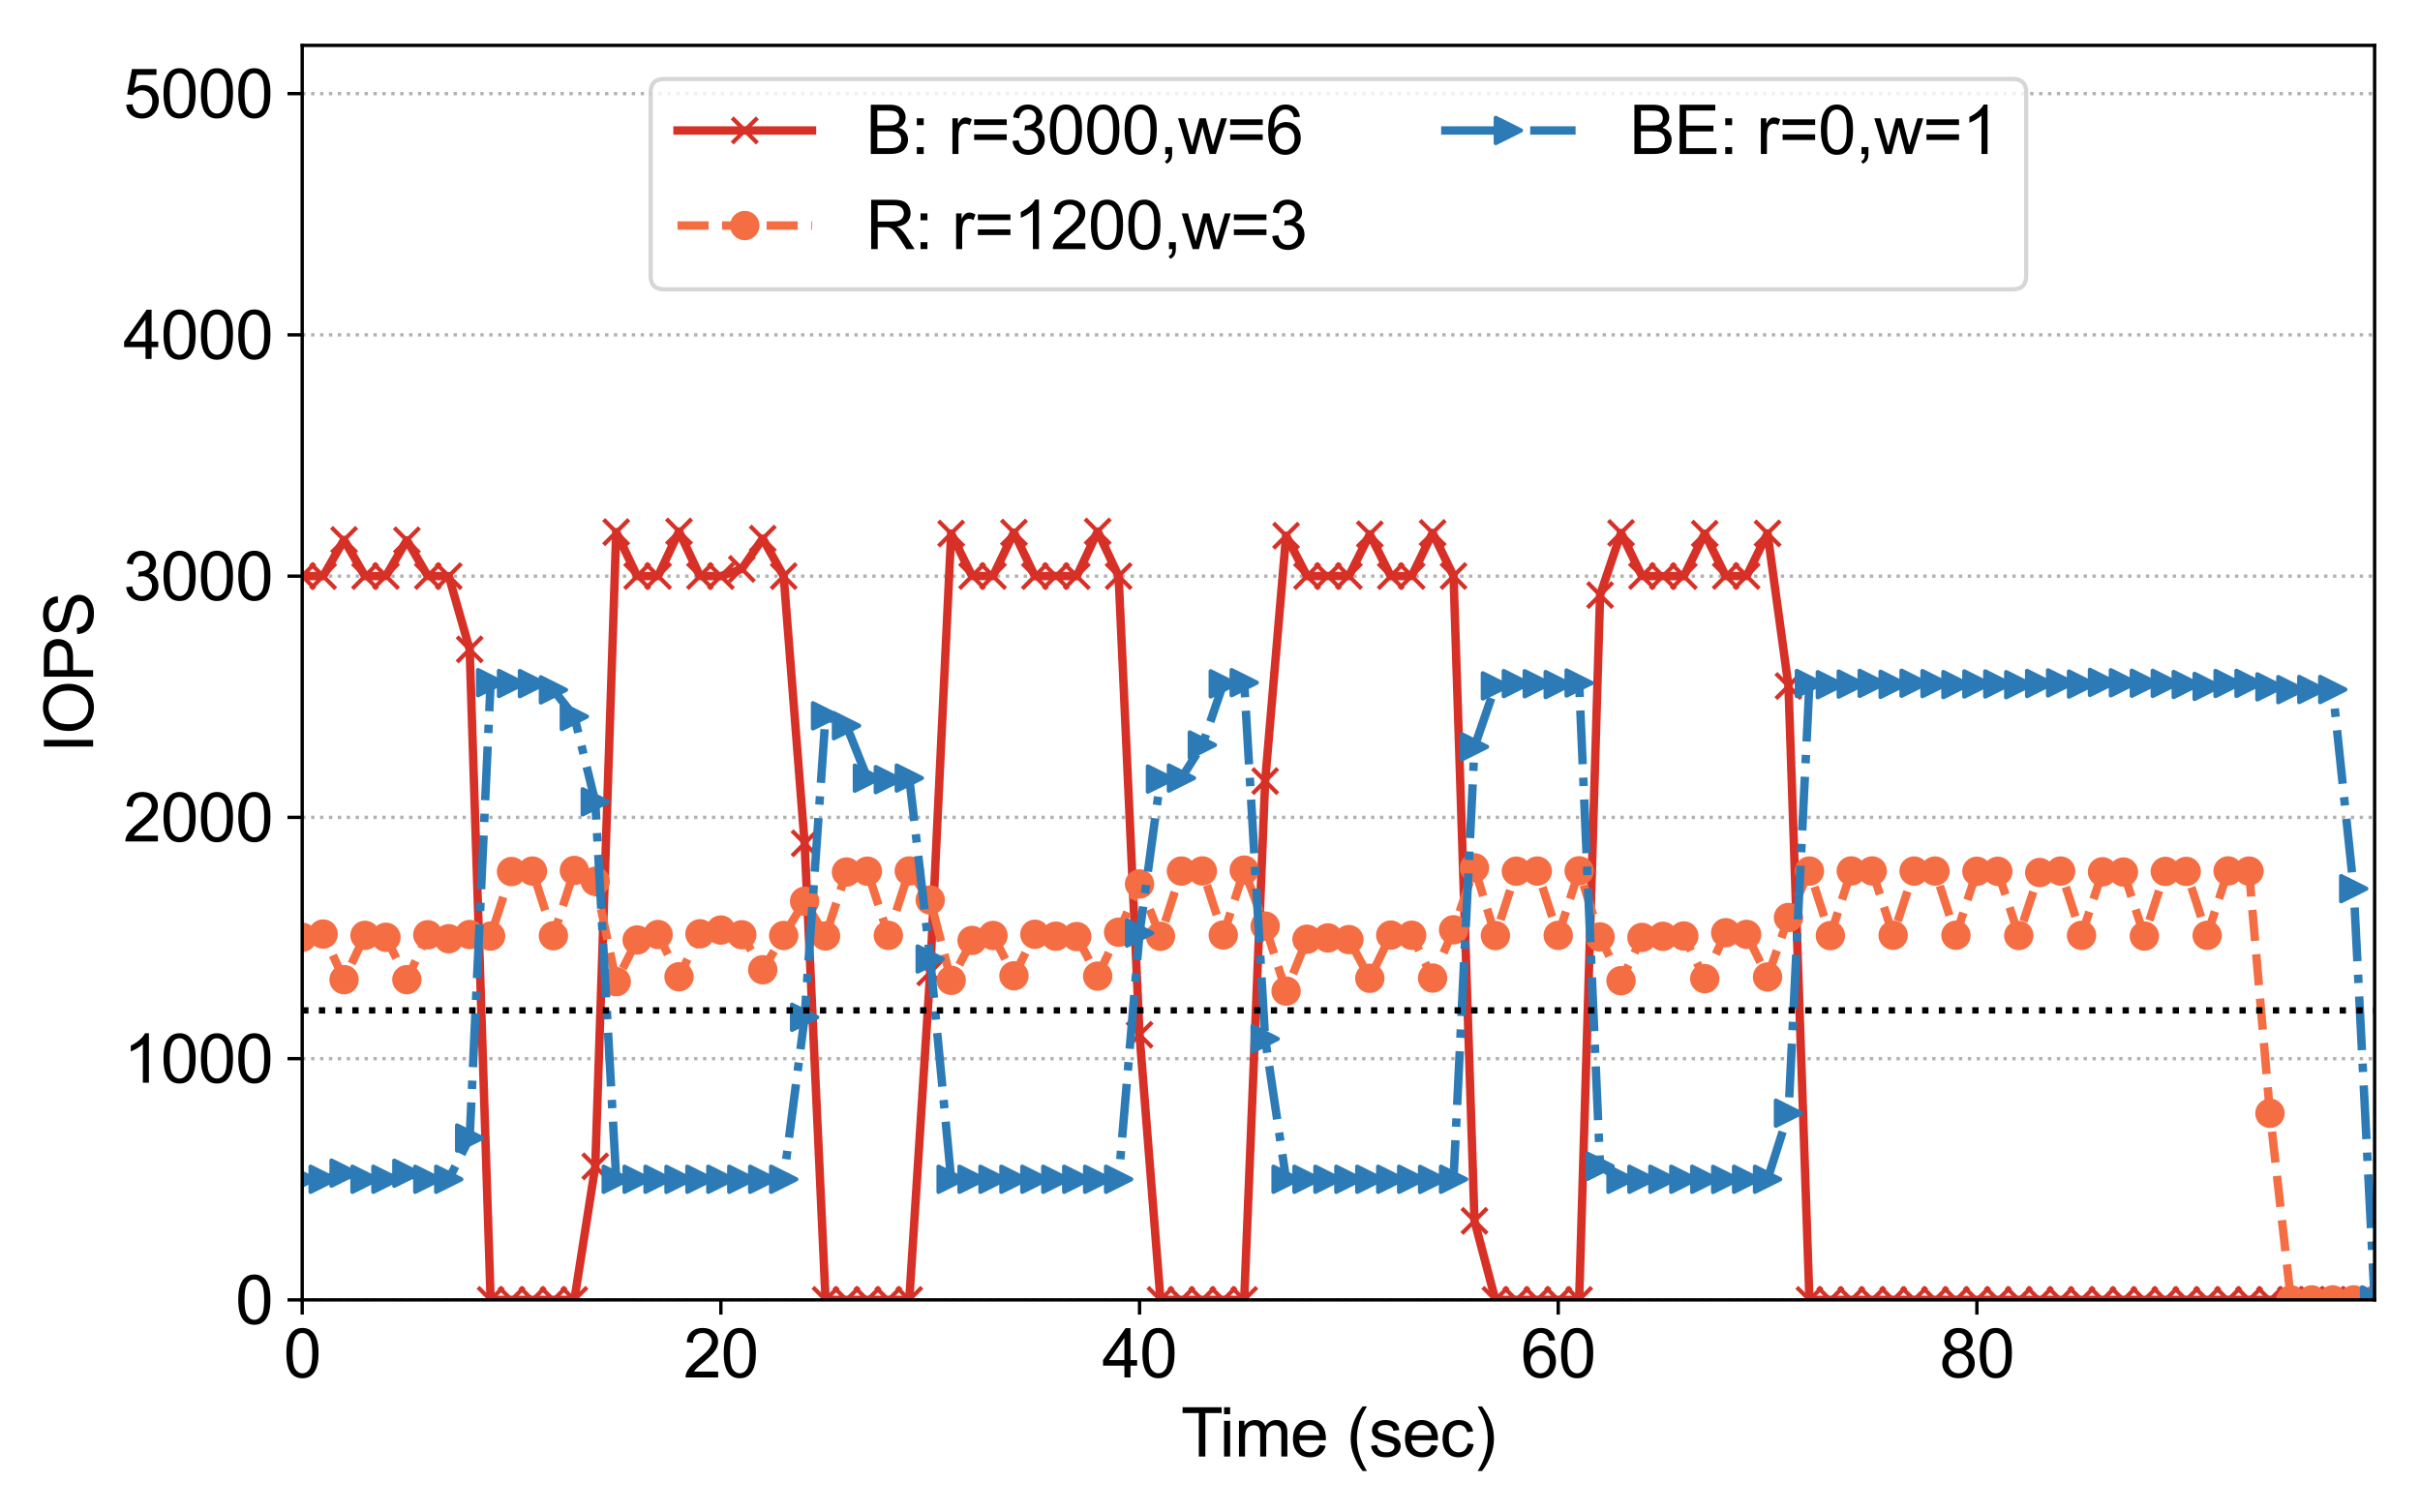 <?xml version="1.0" encoding="utf-8" standalone="no"?>
<!DOCTYPE svg PUBLIC "-//W3C//DTD SVG 1.1//EN"
  "http://www.w3.org/Graphics/SVG/1.1/DTD/svg11.dtd">
<svg height="360pt" version="1.1" viewBox="0 0 576 360" width="576pt" xmlns="http://www.w3.org/2000/svg" xmlns:xlink="http://www.w3.org/1999/xlink">
 <defs>
  <style type="text/css">*{stroke-linecap:butt;stroke-linejoin:round;}</style>
 </defs>
 <g id="figure_1">
  <g id="patch_1">
   <path d="M 0 360 
L 576 360 
L 576 0 
L 0 0 
z
" style="fill:#ffffff;"/>
  </g>
  <g id="axes_1">
   <g id="patch_2">
    <path d="M 71.93 309.4 
L 565.2 309.4 
L 565.2 10.8 
L 71.93 10.8 
z
" style="fill:#ffffff;"/>
   </g>
   <g id="matplotlib.axis_1">
    <g id="xtick_1">
     <g id="line2d_1">
      <defs>
       <path d="M 0 0 
L 0 3.5 
" id="mdf0d073923" style="stroke:#000000;stroke-width:0.8;"/>
      </defs>
      <g>
       <use style="stroke:#000000;stroke-width:0.8;" x="71.93" xlink:href="#mdf0d073923" y="309.4"/>
      </g>
     </g>
     <g id="text_1">
      <!-- 0 -->
      <g transform="translate(67.481 327.853)scale(0.16 -0.16)">
       <defs>
        <path d="M 266 2259 
Q 266 3072 433 3567 
Q 600 4063 929 4331 
Q 1259 4600 1759 4600 
Q 2128 4600 2406 4451 
Q 2684 4303 2865 4023 
Q 3047 3744 3150 3342 
Q 3253 2941 3253 2259 
Q 3253 1453 3087 958 
Q 2922 463 2592 192 
Q 2263 -78 1759 -78 
Q 1097 -78 719 397 
Q 266 969 266 2259 
z
M 844 2259 
Q 844 1131 1108 757 
Q 1372 384 1759 384 
Q 2147 384 2411 759 
Q 2675 1134 2675 2259 
Q 2675 3391 2411 3762 
Q 2147 4134 1753 4134 
Q 1366 4134 1134 3806 
Q 844 3388 844 2259 
z
" id="ArialMT-30" transform="scale(0.016)"/>
       </defs>
       <use xlink:href="#ArialMT-30"/>
      </g>
     </g>
    </g>
    <g id="xtick_2">
     <g id="line2d_2">
      <g>
       <use style="stroke:#000000;stroke-width:0.8;" x="171.581" xlink:href="#mdf0d073923" y="309.4"/>
      </g>
     </g>
     <g id="text_2">
      <!-- 20 -->
      <g transform="translate(162.683 327.853)scale(0.16 -0.16)">
       <defs>
        <path d="M 3222 541 
L 3222 0 
L 194 0 
Q 188 203 259 391 
Q 375 700 629 1000 
Q 884 1300 1366 1694 
Q 2113 2306 2375 2664 
Q 2638 3022 2638 3341 
Q 2638 3675 2398 3904 
Q 2159 4134 1775 4134 
Q 1369 4134 1125 3890 
Q 881 3647 878 3216 
L 300 3275 
Q 359 3922 746 4261 
Q 1134 4600 1788 4600 
Q 2447 4600 2831 4234 
Q 3216 3869 3216 3328 
Q 3216 3053 3103 2787 
Q 2991 2522 2730 2228 
Q 2469 1934 1863 1422 
Q 1356 997 1212 845 
Q 1069 694 975 541 
L 3222 541 
z
" id="ArialMT-32" transform="scale(0.016)"/>
       </defs>
       <use xlink:href="#ArialMT-32"/>
       <use x="55.615" xlink:href="#ArialMT-30"/>
      </g>
     </g>
    </g>
    <g id="xtick_3">
     <g id="line2d_3">
      <g>
       <use style="stroke:#000000;stroke-width:0.8;" x="271.231" xlink:href="#mdf0d073923" y="309.4"/>
      </g>
     </g>
     <g id="text_3">
      <!-- 40 -->
      <g transform="translate(262.334 327.853)scale(0.16 -0.16)">
       <defs>
        <path d="M 2069 0 
L 2069 1097 
L 81 1097 
L 81 1613 
L 2172 4581 
L 2631 4581 
L 2631 1613 
L 3250 1613 
L 3250 1097 
L 2631 1097 
L 2631 0 
L 2069 0 
z
M 2069 1613 
L 2069 3678 
L 634 1613 
L 2069 1613 
z
" id="ArialMT-34" transform="scale(0.016)"/>
       </defs>
       <use xlink:href="#ArialMT-34"/>
       <use x="55.615" xlink:href="#ArialMT-30"/>
      </g>
     </g>
    </g>
    <g id="xtick_4">
     <g id="line2d_4">
      <g>
       <use style="stroke:#000000;stroke-width:0.8;" x="370.882" xlink:href="#mdf0d073923" y="309.4"/>
      </g>
     </g>
     <g id="text_4">
      <!-- 60 -->
      <g transform="translate(361.984 327.853)scale(0.16 -0.16)">
       <defs>
        <path d="M 3184 3459 
L 2625 3416 
Q 2550 3747 2413 3897 
Q 2184 4138 1850 4138 
Q 1581 4138 1378 3988 
Q 1113 3794 959 3422 
Q 806 3050 800 2363 
Q 1003 2672 1297 2822 
Q 1591 2972 1913 2972 
Q 2475 2972 2870 2558 
Q 3266 2144 3266 1488 
Q 3266 1056 3080 686 
Q 2894 316 2569 119 
Q 2244 -78 1831 -78 
Q 1128 -78 684 439 
Q 241 956 241 2144 
Q 241 3472 731 4075 
Q 1159 4600 1884 4600 
Q 2425 4600 2770 4297 
Q 3116 3994 3184 3459 
z
M 888 1484 
Q 888 1194 1011 928 
Q 1134 663 1356 523 
Q 1578 384 1822 384 
Q 2178 384 2434 671 
Q 2691 959 2691 1453 
Q 2691 1928 2437 2201 
Q 2184 2475 1800 2475 
Q 1419 2475 1153 2201 
Q 888 1928 888 1484 
z
" id="ArialMT-36" transform="scale(0.016)"/>
       </defs>
       <use xlink:href="#ArialMT-36"/>
       <use x="55.615" xlink:href="#ArialMT-30"/>
      </g>
     </g>
    </g>
    <g id="xtick_5">
     <g id="line2d_5">
      <g>
       <use style="stroke:#000000;stroke-width:0.8;" x="470.532" xlink:href="#mdf0d073923" y="309.4"/>
      </g>
     </g>
     <g id="text_5">
      <!-- 80 -->
      <g transform="translate(461.635 327.853)scale(0.16 -0.16)">
       <defs>
        <path d="M 1131 2484 
Q 781 2613 612 2850 
Q 444 3088 444 3419 
Q 444 3919 803 4259 
Q 1163 4600 1759 4600 
Q 2359 4600 2725 4251 
Q 3091 3903 3091 3403 
Q 3091 3084 2923 2848 
Q 2756 2613 2416 2484 
Q 2838 2347 3058 2040 
Q 3278 1734 3278 1309 
Q 3278 722 2862 322 
Q 2447 -78 1769 -78 
Q 1091 -78 675 323 
Q 259 725 259 1325 
Q 259 1772 486 2073 
Q 713 2375 1131 2484 
z
M 1019 3438 
Q 1019 3113 1228 2906 
Q 1438 2700 1772 2700 
Q 2097 2700 2305 2904 
Q 2513 3109 2513 3406 
Q 2513 3716 2298 3927 
Q 2084 4138 1766 4138 
Q 1444 4138 1231 3931 
Q 1019 3725 1019 3438 
z
M 838 1322 
Q 838 1081 952 856 
Q 1066 631 1291 507 
Q 1516 384 1775 384 
Q 2178 384 2440 643 
Q 2703 903 2703 1303 
Q 2703 1709 2433 1975 
Q 2163 2241 1756 2241 
Q 1359 2241 1098 1978 
Q 838 1716 838 1322 
z
" id="ArialMT-38" transform="scale(0.016)"/>
       </defs>
       <use xlink:href="#ArialMT-38"/>
       <use x="55.615" xlink:href="#ArialMT-30"/>
      </g>
     </g>
    </g>
    <g id="text_6">
     <!-- Time (sec) -->
     <g transform="translate(281.09 346.68)scale(0.16 -0.16)">
      <defs>
       <path d="M 1659 0 
L 1659 4041 
L 150 4041 
L 150 4581 
L 3781 4581 
L 3781 4041 
L 2266 4041 
L 2266 0 
L 1659 0 
z
" id="ArialMT-54" transform="scale(0.016)"/>
       <path d="M 425 3934 
L 425 4581 
L 988 4581 
L 988 3934 
L 425 3934 
z
M 425 0 
L 425 3319 
L 988 3319 
L 988 0 
L 425 0 
z
" id="ArialMT-69" transform="scale(0.016)"/>
       <path d="M 422 0 
L 422 3319 
L 925 3319 
L 925 2853 
Q 1081 3097 1340 3245 
Q 1600 3394 1931 3394 
Q 2300 3394 2536 3241 
Q 2772 3088 2869 2813 
Q 3263 3394 3894 3394 
Q 4388 3394 4653 3120 
Q 4919 2847 4919 2278 
L 4919 0 
L 4359 0 
L 4359 2091 
Q 4359 2428 4304 2576 
Q 4250 2725 4106 2815 
Q 3963 2906 3769 2906 
Q 3419 2906 3187 2673 
Q 2956 2441 2956 1928 
L 2956 0 
L 2394 0 
L 2394 2156 
Q 2394 2531 2256 2718 
Q 2119 2906 1806 2906 
Q 1569 2906 1367 2781 
Q 1166 2656 1075 2415 
Q 984 2175 984 1722 
L 984 0 
L 422 0 
z
" id="ArialMT-6d" transform="scale(0.016)"/>
       <path d="M 2694 1069 
L 3275 997 
Q 3138 488 2766 206 
Q 2394 -75 1816 -75 
Q 1088 -75 661 373 
Q 234 822 234 1631 
Q 234 2469 665 2931 
Q 1097 3394 1784 3394 
Q 2450 3394 2872 2941 
Q 3294 2488 3294 1666 
Q 3294 1616 3291 1516 
L 816 1516 
Q 847 969 1125 678 
Q 1403 388 1819 388 
Q 2128 388 2347 550 
Q 2566 713 2694 1069 
z
M 847 1978 
L 2700 1978 
Q 2663 2397 2488 2606 
Q 2219 2931 1791 2931 
Q 1403 2931 1139 2672 
Q 875 2413 847 1978 
z
" id="ArialMT-65" transform="scale(0.016)"/>
       <path id="ArialMT-20" transform="scale(0.016)"/>
       <path d="M 1497 -1347 
Q 1031 -759 709 28 
Q 388 816 388 1659 
Q 388 2403 628 3084 
Q 909 3875 1497 4659 
L 1900 4659 
Q 1522 4009 1400 3731 
Q 1209 3300 1100 2831 
Q 966 2247 966 1656 
Q 966 153 1900 -1347 
L 1497 -1347 
z
" id="ArialMT-28" transform="scale(0.016)"/>
       <path d="M 197 991 
L 753 1078 
Q 800 744 1014 566 
Q 1228 388 1613 388 
Q 2000 388 2187 545 
Q 2375 703 2375 916 
Q 2375 1106 2209 1216 
Q 2094 1291 1634 1406 
Q 1016 1563 777 1677 
Q 538 1791 414 1992 
Q 291 2194 291 2438 
Q 291 2659 392 2848 
Q 494 3038 669 3163 
Q 800 3259 1026 3326 
Q 1253 3394 1513 3394 
Q 1903 3394 2198 3281 
Q 2494 3169 2634 2976 
Q 2775 2784 2828 2463 
L 2278 2388 
Q 2241 2644 2061 2787 
Q 1881 2931 1553 2931 
Q 1166 2931 1000 2803 
Q 834 2675 834 2503 
Q 834 2394 903 2306 
Q 972 2216 1119 2156 
Q 1203 2125 1616 2013 
Q 2213 1853 2448 1751 
Q 2684 1650 2818 1456 
Q 2953 1263 2953 975 
Q 2953 694 2789 445 
Q 2625 197 2315 61 
Q 2006 -75 1616 -75 
Q 969 -75 630 194 
Q 291 463 197 991 
z
" id="ArialMT-73" transform="scale(0.016)"/>
       <path d="M 2588 1216 
L 3141 1144 
Q 3050 572 2676 248 
Q 2303 -75 1759 -75 
Q 1078 -75 664 370 
Q 250 816 250 1647 
Q 250 2184 428 2587 
Q 606 2991 970 3192 
Q 1334 3394 1763 3394 
Q 2303 3394 2647 3120 
Q 2991 2847 3088 2344 
L 2541 2259 
Q 2463 2594 2264 2762 
Q 2066 2931 1784 2931 
Q 1359 2931 1093 2626 
Q 828 2322 828 1663 
Q 828 994 1084 691 
Q 1341 388 1753 388 
Q 2084 388 2306 591 
Q 2528 794 2588 1216 
z
" id="ArialMT-63" transform="scale(0.016)"/>
       <path d="M 791 -1347 
L 388 -1347 
Q 1322 153 1322 1656 
Q 1322 2244 1188 2822 
Q 1081 3291 891 3722 
Q 769 4003 388 4659 
L 791 4659 
Q 1378 3875 1659 3084 
Q 1900 2403 1900 1659 
Q 1900 816 1576 28 
Q 1253 -759 791 -1347 
z
" id="ArialMT-29" transform="scale(0.016)"/>
      </defs>
      <use xlink:href="#ArialMT-54"/>
      <use x="57.334" xlink:href="#ArialMT-69"/>
      <use x="79.551" xlink:href="#ArialMT-6d"/>
      <use x="162.852" xlink:href="#ArialMT-65"/>
      <use x="218.467" xlink:href="#ArialMT-20"/>
      <use x="246.25" xlink:href="#ArialMT-28"/>
      <use x="279.551" xlink:href="#ArialMT-73"/>
      <use x="329.551" xlink:href="#ArialMT-65"/>
      <use x="385.166" xlink:href="#ArialMT-63"/>
      <use x="435.166" xlink:href="#ArialMT-29"/>
     </g>
    </g>
   </g>
   <g id="matplotlib.axis_2">
    <g id="ytick_1">
     <g id="line2d_6">
      <path clip-path="url(#pfbad9c5083)" d="M 71.93 309.4 
L 565.2 309.4 
" style="fill:none;stroke:#b2b2b2;stroke-dasharray:0.8,1.32;stroke-dashoffset:0;stroke-width:0.8;"/>
     </g>
     <g id="line2d_7">
      <defs>
       <path d="M 0 0 
L -3.5 0 
" id="mb43b40ede2" style="stroke:#000000;stroke-width:0.8;"/>
      </defs>
      <g>
       <use style="stroke:#000000;stroke-width:0.8;" x="71.93" xlink:href="#mb43b40ede2" y="309.4"/>
      </g>
     </g>
     <g id="text_7">
      <!-- 0 -->
      <g transform="translate(56.032 315.126)scale(0.16 -0.16)">
       <use xlink:href="#ArialMT-30"/>
      </g>
     </g>
    </g>
    <g id="ytick_2">
     <g id="line2d_8">
      <path clip-path="url(#pfbad9c5083)" d="M 71.93 251.977 
L 565.2 251.977 
" style="fill:none;stroke:#b2b2b2;stroke-dasharray:0.8,1.32;stroke-dashoffset:0;stroke-width:0.8;"/>
     </g>
     <g id="line2d_9">
      <g>
       <use style="stroke:#000000;stroke-width:0.8;" x="71.93" xlink:href="#mb43b40ede2" y="251.977"/>
      </g>
     </g>
     <g id="text_8">
      <!-- 1000 -->
      <g transform="translate(29.34 257.703)scale(0.16 -0.16)">
       <defs>
        <path d="M 2384 0 
L 1822 0 
L 1822 3584 
Q 1619 3391 1289 3197 
Q 959 3003 697 2906 
L 697 3450 
Q 1169 3672 1522 3987 
Q 1875 4303 2022 4600 
L 2384 4600 
L 2384 0 
z
" id="ArialMT-31" transform="scale(0.016)"/>
       </defs>
       <use xlink:href="#ArialMT-31"/>
       <use x="55.615" xlink:href="#ArialMT-30"/>
       <use x="111.23" xlink:href="#ArialMT-30"/>
       <use x="166.846" xlink:href="#ArialMT-30"/>
      </g>
     </g>
    </g>
    <g id="ytick_3">
     <g id="line2d_10">
      <path clip-path="url(#pfbad9c5083)" d="M 71.93 194.554 
L 565.2 194.554 
" style="fill:none;stroke:#b2b2b2;stroke-dasharray:0.8,1.32;stroke-dashoffset:0;stroke-width:0.8;"/>
     </g>
     <g id="line2d_11">
      <g>
       <use style="stroke:#000000;stroke-width:0.8;" x="71.93" xlink:href="#mb43b40ede2" y="194.554"/>
      </g>
     </g>
     <g id="text_9">
      <!-- 2000 -->
      <g transform="translate(29.34 200.28)scale(0.16 -0.16)">
       <use xlink:href="#ArialMT-32"/>
       <use x="55.615" xlink:href="#ArialMT-30"/>
       <use x="111.23" xlink:href="#ArialMT-30"/>
       <use x="166.846" xlink:href="#ArialMT-30"/>
      </g>
     </g>
    </g>
    <g id="ytick_4">
     <g id="line2d_12">
      <path clip-path="url(#pfbad9c5083)" d="M 71.93 137.131 
L 565.2 137.131 
" style="fill:none;stroke:#b2b2b2;stroke-dasharray:0.8,1.32;stroke-dashoffset:0;stroke-width:0.8;"/>
     </g>
     <g id="line2d_13">
      <g>
       <use style="stroke:#000000;stroke-width:0.8;" x="71.93" xlink:href="#mb43b40ede2" y="137.131"/>
      </g>
     </g>
     <g id="text_10">
      <!-- 3000 -->
      <g transform="translate(29.34 142.857)scale(0.16 -0.16)">
       <defs>
        <path d="M 269 1209 
L 831 1284 
Q 928 806 1161 595 
Q 1394 384 1728 384 
Q 2125 384 2398 659 
Q 2672 934 2672 1341 
Q 2672 1728 2419 1979 
Q 2166 2231 1775 2231 
Q 1616 2231 1378 2169 
L 1441 2663 
Q 1497 2656 1531 2656 
Q 1891 2656 2178 2843 
Q 2466 3031 2466 3422 
Q 2466 3731 2256 3934 
Q 2047 4138 1716 4138 
Q 1388 4138 1169 3931 
Q 950 3725 888 3313 
L 325 3413 
Q 428 3978 793 4289 
Q 1159 4600 1703 4600 
Q 2078 4600 2393 4439 
Q 2709 4278 2876 4000 
Q 3044 3722 3044 3409 
Q 3044 3113 2884 2869 
Q 2725 2625 2413 2481 
Q 2819 2388 3044 2092 
Q 3269 1797 3269 1353 
Q 3269 753 2831 336 
Q 2394 -81 1725 -81 
Q 1122 -81 723 278 
Q 325 638 269 1209 
z
" id="ArialMT-33" transform="scale(0.016)"/>
       </defs>
       <use xlink:href="#ArialMT-33"/>
       <use x="55.615" xlink:href="#ArialMT-30"/>
       <use x="111.23" xlink:href="#ArialMT-30"/>
       <use x="166.846" xlink:href="#ArialMT-30"/>
      </g>
     </g>
    </g>
    <g id="ytick_5">
     <g id="line2d_14">
      <path clip-path="url(#pfbad9c5083)" d="M 71.93 79.708 
L 565.2 79.708 
" style="fill:none;stroke:#b2b2b2;stroke-dasharray:0.8,1.32;stroke-dashoffset:0;stroke-width:0.8;"/>
     </g>
     <g id="line2d_15">
      <g>
       <use style="stroke:#000000;stroke-width:0.8;" x="71.93" xlink:href="#mb43b40ede2" y="79.708"/>
      </g>
     </g>
     <g id="text_11">
      <!-- 4000 -->
      <g transform="translate(29.34 85.434)scale(0.16 -0.16)">
       <use xlink:href="#ArialMT-34"/>
       <use x="55.615" xlink:href="#ArialMT-30"/>
       <use x="111.23" xlink:href="#ArialMT-30"/>
       <use x="166.846" xlink:href="#ArialMT-30"/>
      </g>
     </g>
    </g>
    <g id="ytick_6">
     <g id="line2d_16">
      <path clip-path="url(#pfbad9c5083)" d="M 71.93 22.285 
L 565.2 22.285 
" style="fill:none;stroke:#b2b2b2;stroke-dasharray:0.8,1.32;stroke-dashoffset:0;stroke-width:0.8;"/>
     </g>
     <g id="line2d_17">
      <g>
       <use style="stroke:#000000;stroke-width:0.8;" x="71.93" xlink:href="#mb43b40ede2" y="22.285"/>
      </g>
     </g>
     <g id="text_12">
      <!-- 5000 -->
      <g transform="translate(29.34 28.011)scale(0.16 -0.16)">
       <defs>
        <path d="M 266 1200 
L 856 1250 
Q 922 819 1161 601 
Q 1400 384 1738 384 
Q 2144 384 2425 690 
Q 2706 997 2706 1503 
Q 2706 1984 2436 2262 
Q 2166 2541 1728 2541 
Q 1456 2541 1237 2417 
Q 1019 2294 894 2097 
L 366 2166 
L 809 4519 
L 3088 4519 
L 3088 3981 
L 1259 3981 
L 1013 2750 
Q 1425 3038 1878 3038 
Q 2478 3038 2890 2622 
Q 3303 2206 3303 1553 
Q 3303 931 2941 478 
Q 2500 -78 1738 -78 
Q 1113 -78 717 272 
Q 322 622 266 1200 
z
" id="ArialMT-35" transform="scale(0.016)"/>
       </defs>
       <use xlink:href="#ArialMT-35"/>
       <use x="55.615" xlink:href="#ArialMT-30"/>
       <use x="111.23" xlink:href="#ArialMT-30"/>
       <use x="166.846" xlink:href="#ArialMT-30"/>
      </g>
     </g>
    </g>
    <g id="text_13">
     <!-- IOPS -->
     <g transform="translate(22.16 179.218)rotate(-90)scale(0.16 -0.16)">
      <defs>
       <path d="M 597 0 
L 597 4581 
L 1203 4581 
L 1203 0 
L 597 0 
z
" id="ArialMT-49" transform="scale(0.016)"/>
       <path d="M 309 2231 
Q 309 3372 921 4017 
Q 1534 4663 2503 4663 
Q 3138 4663 3647 4359 
Q 4156 4056 4423 3514 
Q 4691 2972 4691 2284 
Q 4691 1588 4409 1038 
Q 4128 488 3612 205 
Q 3097 -78 2500 -78 
Q 1853 -78 1343 234 
Q 834 547 571 1087 
Q 309 1628 309 2231 
z
M 934 2222 
Q 934 1394 1379 917 
Q 1825 441 2497 441 
Q 3181 441 3623 922 
Q 4066 1403 4066 2288 
Q 4066 2847 3877 3264 
Q 3688 3681 3323 3911 
Q 2959 4141 2506 4141 
Q 1863 4141 1398 3698 
Q 934 3256 934 2222 
z
" id="ArialMT-4f" transform="scale(0.016)"/>
       <path d="M 494 0 
L 494 4581 
L 2222 4581 
Q 2678 4581 2919 4538 
Q 3256 4481 3484 4323 
Q 3713 4166 3852 3881 
Q 3991 3597 3991 3256 
Q 3991 2672 3619 2267 
Q 3247 1863 2275 1863 
L 1100 1863 
L 1100 0 
L 494 0 
z
M 1100 2403 
L 2284 2403 
Q 2872 2403 3119 2622 
Q 3366 2841 3366 3238 
Q 3366 3525 3220 3729 
Q 3075 3934 2838 4000 
Q 2684 4041 2272 4041 
L 1100 4041 
L 1100 2403 
z
" id="ArialMT-50" transform="scale(0.016)"/>
       <path d="M 288 1472 
L 859 1522 
Q 900 1178 1048 958 
Q 1197 738 1509 602 
Q 1822 466 2213 466 
Q 2559 466 2825 569 
Q 3091 672 3220 851 
Q 3350 1031 3350 1244 
Q 3350 1459 3225 1620 
Q 3100 1781 2813 1891 
Q 2628 1963 1997 2114 
Q 1366 2266 1113 2400 
Q 784 2572 623 2826 
Q 463 3081 463 3397 
Q 463 3744 659 4045 
Q 856 4347 1234 4503 
Q 1613 4659 2075 4659 
Q 2584 4659 2973 4495 
Q 3363 4331 3572 4012 
Q 3781 3694 3797 3291 
L 3216 3247 
Q 3169 3681 2898 3903 
Q 2628 4125 2100 4125 
Q 1550 4125 1298 3923 
Q 1047 3722 1047 3438 
Q 1047 3191 1225 3031 
Q 1400 2872 2139 2705 
Q 2878 2538 3153 2413 
Q 3553 2228 3743 1945 
Q 3934 1663 3934 1294 
Q 3934 928 3725 604 
Q 3516 281 3123 101 
Q 2731 -78 2241 -78 
Q 1619 -78 1198 103 
Q 778 284 539 648 
Q 300 1013 288 1472 
z
" id="ArialMT-53" transform="scale(0.016)"/>
      </defs>
      <use xlink:href="#ArialMT-49"/>
      <use x="27.783" xlink:href="#ArialMT-4f"/>
      <use x="105.566" xlink:href="#ArialMT-50"/>
      <use x="172.266" xlink:href="#ArialMT-53"/>
     </g>
    </g>
   </g>
   <g id="line2d_18">
    <path clip-path="url(#pfbad9c5083)" d="M 71.93 137.102 
L 76.913 137.131 
L 81.895 128.517 
L 86.878 137.131 
L 91.86 137.102 
L 96.843 128.603 
L 101.825 137.102 
L 106.808 137.131 
L 111.79 154.559 
L 116.773 309.4 
L 121.755 309.4 
L 126.738 309.4 
L 131.72 309.4 
L 136.703 309.4 
L 141.685 277.616 
L 146.668 126.651 
L 151.65 137.131 
L 156.633 137.102 
L 161.615 126.507 
L 166.598 137.102 
L 171.581 137.131 
L 176.563 135.408 
L 181.546 128.201 
L 186.528 137.131 
L 191.511 200.727 
L 196.493 309.4 
L 201.476 309.4 
L 206.458 309.4 
L 211.441 309.4 
L 216.423 309.4 
L 221.406 231.448 
L 226.388 126.996 
L 231.371 137.102 
L 236.353 137.102 
L 241.336 126.766 
L 246.318 137.131 
L 251.301 137.102 
L 256.283 137.131 
L 261.266 126.507 
L 266.248 137.131 
L 271.231 246.292 
L 276.214 309.4 
L 281.196 309.4 
L 286.179 309.4 
L 291.161 309.4 
L 296.144 309.4 
L 301.126 185.912 
L 306.109 127.512 
L 311.091 137.131 
L 316.074 137.102 
L 321.056 137.102 
L 326.039 127.168 
L 331.021 137.131 
L 336.004 137.102 
L 340.986 126.852 
L 345.969 137.102 
L 350.951 290.594 
L 355.934 309.4 
L 360.916 309.4 
L 365.899 309.4 
L 370.882 309.4 
L 375.864 309.4 
L 380.847 141.638 
L 385.829 126.852 
L 390.812 137.102 
L 395.794 137.131 
L 400.777 137.131 
L 405.759 127.024 
L 410.742 137.102 
L 415.724 137.102 
L 420.707 126.967 
L 425.689 163.287 
L 430.672 309.4 
L 435.654 309.4 
L 440.637 309.4 
L 445.619 309.4 
L 450.602 309.4 
L 455.584 309.4 
L 460.567 309.4 
L 465.549 309.4 
L 470.532 309.4 
L 475.515 309.4 
L 480.497 309.4 
L 485.48 309.4 
L 490.462 309.4 
L 495.445 309.4 
L 500.427 309.4 
L 505.41 309.4 
L 510.392 309.4 
L 515.375 309.4 
L 520.357 309.4 
L 525.34 309.4 
L 530.322 309.4 
L 535.305 309.4 
L 540.287 309.4 
L 545.27 309.4 
L 550.252 309.4 
L 555.235 309.4 
L 560.217 309.4 
L 565.2 309.4 
" style="fill:none;stroke:#d73027;stroke-linecap:square;stroke-width:2;"/>
    <defs>
     <path d="M -3 3 
L 3 -3 
M -3 -3 
L 3 3 
" id="md6ee5d9e43" style="stroke:#d73027;"/>
    </defs>
    <g clip-path="url(#pfbad9c5083)">
     <use style="fill:#d73027;stroke:#d73027;" x="71.93" xlink:href="#md6ee5d9e43" y="137.102"/>
     <use style="fill:#d73027;stroke:#d73027;" x="76.913" xlink:href="#md6ee5d9e43" y="137.131"/>
     <use style="fill:#d73027;stroke:#d73027;" x="81.895" xlink:href="#md6ee5d9e43" y="128.517"/>
     <use style="fill:#d73027;stroke:#d73027;" x="86.878" xlink:href="#md6ee5d9e43" y="137.131"/>
     <use style="fill:#d73027;stroke:#d73027;" x="91.86" xlink:href="#md6ee5d9e43" y="137.102"/>
     <use style="fill:#d73027;stroke:#d73027;" x="96.843" xlink:href="#md6ee5d9e43" y="128.603"/>
     <use style="fill:#d73027;stroke:#d73027;" x="101.825" xlink:href="#md6ee5d9e43" y="137.102"/>
     <use style="fill:#d73027;stroke:#d73027;" x="106.808" xlink:href="#md6ee5d9e43" y="137.131"/>
     <use style="fill:#d73027;stroke:#d73027;" x="111.79" xlink:href="#md6ee5d9e43" y="154.559"/>
     <use style="fill:#d73027;stroke:#d73027;" x="116.773" xlink:href="#md6ee5d9e43" y="309.4"/>
     <use style="fill:#d73027;stroke:#d73027;" x="121.755" xlink:href="#md6ee5d9e43" y="309.4"/>
     <use style="fill:#d73027;stroke:#d73027;" x="126.738" xlink:href="#md6ee5d9e43" y="309.4"/>
     <use style="fill:#d73027;stroke:#d73027;" x="131.72" xlink:href="#md6ee5d9e43" y="309.4"/>
     <use style="fill:#d73027;stroke:#d73027;" x="136.703" xlink:href="#md6ee5d9e43" y="309.4"/>
     <use style="fill:#d73027;stroke:#d73027;" x="141.685" xlink:href="#md6ee5d9e43" y="277.616"/>
     <use style="fill:#d73027;stroke:#d73027;" x="146.668" xlink:href="#md6ee5d9e43" y="126.651"/>
     <use style="fill:#d73027;stroke:#d73027;" x="151.65" xlink:href="#md6ee5d9e43" y="137.131"/>
     <use style="fill:#d73027;stroke:#d73027;" x="156.633" xlink:href="#md6ee5d9e43" y="137.102"/>
     <use style="fill:#d73027;stroke:#d73027;" x="161.615" xlink:href="#md6ee5d9e43" y="126.507"/>
     <use style="fill:#d73027;stroke:#d73027;" x="166.598" xlink:href="#md6ee5d9e43" y="137.102"/>
     <use style="fill:#d73027;stroke:#d73027;" x="171.581" xlink:href="#md6ee5d9e43" y="137.131"/>
     <use style="fill:#d73027;stroke:#d73027;" x="176.563" xlink:href="#md6ee5d9e43" y="135.408"/>
     <use style="fill:#d73027;stroke:#d73027;" x="181.546" xlink:href="#md6ee5d9e43" y="128.201"/>
     <use style="fill:#d73027;stroke:#d73027;" x="186.528" xlink:href="#md6ee5d9e43" y="137.131"/>
     <use style="fill:#d73027;stroke:#d73027;" x="191.511" xlink:href="#md6ee5d9e43" y="200.727"/>
     <use style="fill:#d73027;stroke:#d73027;" x="196.493" xlink:href="#md6ee5d9e43" y="309.4"/>
     <use style="fill:#d73027;stroke:#d73027;" x="201.476" xlink:href="#md6ee5d9e43" y="309.4"/>
     <use style="fill:#d73027;stroke:#d73027;" x="206.458" xlink:href="#md6ee5d9e43" y="309.4"/>
     <use style="fill:#d73027;stroke:#d73027;" x="211.441" xlink:href="#md6ee5d9e43" y="309.4"/>
     <use style="fill:#d73027;stroke:#d73027;" x="216.423" xlink:href="#md6ee5d9e43" y="309.4"/>
     <use style="fill:#d73027;stroke:#d73027;" x="221.406" xlink:href="#md6ee5d9e43" y="231.448"/>
     <use style="fill:#d73027;stroke:#d73027;" x="226.388" xlink:href="#md6ee5d9e43" y="126.996"/>
     <use style="fill:#d73027;stroke:#d73027;" x="231.371" xlink:href="#md6ee5d9e43" y="137.102"/>
     <use style="fill:#d73027;stroke:#d73027;" x="236.353" xlink:href="#md6ee5d9e43" y="137.102"/>
     <use style="fill:#d73027;stroke:#d73027;" x="241.336" xlink:href="#md6ee5d9e43" y="126.766"/>
     <use style="fill:#d73027;stroke:#d73027;" x="246.318" xlink:href="#md6ee5d9e43" y="137.131"/>
     <use style="fill:#d73027;stroke:#d73027;" x="251.301" xlink:href="#md6ee5d9e43" y="137.102"/>
     <use style="fill:#d73027;stroke:#d73027;" x="256.283" xlink:href="#md6ee5d9e43" y="137.131"/>
     <use style="fill:#d73027;stroke:#d73027;" x="261.266" xlink:href="#md6ee5d9e43" y="126.507"/>
     <use style="fill:#d73027;stroke:#d73027;" x="266.248" xlink:href="#md6ee5d9e43" y="137.131"/>
     <use style="fill:#d73027;stroke:#d73027;" x="271.231" xlink:href="#md6ee5d9e43" y="246.292"/>
     <use style="fill:#d73027;stroke:#d73027;" x="276.214" xlink:href="#md6ee5d9e43" y="309.4"/>
     <use style="fill:#d73027;stroke:#d73027;" x="281.196" xlink:href="#md6ee5d9e43" y="309.4"/>
     <use style="fill:#d73027;stroke:#d73027;" x="286.179" xlink:href="#md6ee5d9e43" y="309.4"/>
     <use style="fill:#d73027;stroke:#d73027;" x="291.161" xlink:href="#md6ee5d9e43" y="309.4"/>
     <use style="fill:#d73027;stroke:#d73027;" x="296.144" xlink:href="#md6ee5d9e43" y="309.4"/>
     <use style="fill:#d73027;stroke:#d73027;" x="301.126" xlink:href="#md6ee5d9e43" y="185.912"/>
     <use style="fill:#d73027;stroke:#d73027;" x="306.109" xlink:href="#md6ee5d9e43" y="127.512"/>
     <use style="fill:#d73027;stroke:#d73027;" x="311.091" xlink:href="#md6ee5d9e43" y="137.131"/>
     <use style="fill:#d73027;stroke:#d73027;" x="316.074" xlink:href="#md6ee5d9e43" y="137.102"/>
     <use style="fill:#d73027;stroke:#d73027;" x="321.056" xlink:href="#md6ee5d9e43" y="137.102"/>
     <use style="fill:#d73027;stroke:#d73027;" x="326.039" xlink:href="#md6ee5d9e43" y="127.168"/>
     <use style="fill:#d73027;stroke:#d73027;" x="331.021" xlink:href="#md6ee5d9e43" y="137.131"/>
     <use style="fill:#d73027;stroke:#d73027;" x="336.004" xlink:href="#md6ee5d9e43" y="137.102"/>
     <use style="fill:#d73027;stroke:#d73027;" x="340.986" xlink:href="#md6ee5d9e43" y="126.852"/>
     <use style="fill:#d73027;stroke:#d73027;" x="345.969" xlink:href="#md6ee5d9e43" y="137.102"/>
     <use style="fill:#d73027;stroke:#d73027;" x="350.951" xlink:href="#md6ee5d9e43" y="290.594"/>
     <use style="fill:#d73027;stroke:#d73027;" x="355.934" xlink:href="#md6ee5d9e43" y="309.4"/>
     <use style="fill:#d73027;stroke:#d73027;" x="360.916" xlink:href="#md6ee5d9e43" y="309.4"/>
     <use style="fill:#d73027;stroke:#d73027;" x="365.899" xlink:href="#md6ee5d9e43" y="309.4"/>
     <use style="fill:#d73027;stroke:#d73027;" x="370.882" xlink:href="#md6ee5d9e43" y="309.4"/>
     <use style="fill:#d73027;stroke:#d73027;" x="375.864" xlink:href="#md6ee5d9e43" y="309.4"/>
     <use style="fill:#d73027;stroke:#d73027;" x="380.847" xlink:href="#md6ee5d9e43" y="141.638"/>
     <use style="fill:#d73027;stroke:#d73027;" x="385.829" xlink:href="#md6ee5d9e43" y="126.852"/>
     <use style="fill:#d73027;stroke:#d73027;" x="390.812" xlink:href="#md6ee5d9e43" y="137.102"/>
     <use style="fill:#d73027;stroke:#d73027;" x="395.794" xlink:href="#md6ee5d9e43" y="137.131"/>
     <use style="fill:#d73027;stroke:#d73027;" x="400.777" xlink:href="#md6ee5d9e43" y="137.131"/>
     <use style="fill:#d73027;stroke:#d73027;" x="405.759" xlink:href="#md6ee5d9e43" y="127.024"/>
     <use style="fill:#d73027;stroke:#d73027;" x="410.742" xlink:href="#md6ee5d9e43" y="137.102"/>
     <use style="fill:#d73027;stroke:#d73027;" x="415.724" xlink:href="#md6ee5d9e43" y="137.102"/>
     <use style="fill:#d73027;stroke:#d73027;" x="420.707" xlink:href="#md6ee5d9e43" y="126.967"/>
     <use style="fill:#d73027;stroke:#d73027;" x="425.689" xlink:href="#md6ee5d9e43" y="163.287"/>
     <use style="fill:#d73027;stroke:#d73027;" x="430.672" xlink:href="#md6ee5d9e43" y="309.4"/>
     <use style="fill:#d73027;stroke:#d73027;" x="435.654" xlink:href="#md6ee5d9e43" y="309.4"/>
     <use style="fill:#d73027;stroke:#d73027;" x="440.637" xlink:href="#md6ee5d9e43" y="309.4"/>
     <use style="fill:#d73027;stroke:#d73027;" x="445.619" xlink:href="#md6ee5d9e43" y="309.4"/>
     <use style="fill:#d73027;stroke:#d73027;" x="450.602" xlink:href="#md6ee5d9e43" y="309.4"/>
     <use style="fill:#d73027;stroke:#d73027;" x="455.584" xlink:href="#md6ee5d9e43" y="309.4"/>
     <use style="fill:#d73027;stroke:#d73027;" x="460.567" xlink:href="#md6ee5d9e43" y="309.4"/>
     <use style="fill:#d73027;stroke:#d73027;" x="465.549" xlink:href="#md6ee5d9e43" y="309.4"/>
     <use style="fill:#d73027;stroke:#d73027;" x="470.532" xlink:href="#md6ee5d9e43" y="309.4"/>
     <use style="fill:#d73027;stroke:#d73027;" x="475.515" xlink:href="#md6ee5d9e43" y="309.4"/>
     <use style="fill:#d73027;stroke:#d73027;" x="480.497" xlink:href="#md6ee5d9e43" y="309.4"/>
     <use style="fill:#d73027;stroke:#d73027;" x="485.48" xlink:href="#md6ee5d9e43" y="309.4"/>
     <use style="fill:#d73027;stroke:#d73027;" x="490.462" xlink:href="#md6ee5d9e43" y="309.4"/>
     <use style="fill:#d73027;stroke:#d73027;" x="495.445" xlink:href="#md6ee5d9e43" y="309.4"/>
     <use style="fill:#d73027;stroke:#d73027;" x="500.427" xlink:href="#md6ee5d9e43" y="309.4"/>
     <use style="fill:#d73027;stroke:#d73027;" x="505.41" xlink:href="#md6ee5d9e43" y="309.4"/>
     <use style="fill:#d73027;stroke:#d73027;" x="510.392" xlink:href="#md6ee5d9e43" y="309.4"/>
     <use style="fill:#d73027;stroke:#d73027;" x="515.375" xlink:href="#md6ee5d9e43" y="309.4"/>
     <use style="fill:#d73027;stroke:#d73027;" x="520.357" xlink:href="#md6ee5d9e43" y="309.4"/>
     <use style="fill:#d73027;stroke:#d73027;" x="525.34" xlink:href="#md6ee5d9e43" y="309.4"/>
     <use style="fill:#d73027;stroke:#d73027;" x="530.322" xlink:href="#md6ee5d9e43" y="309.4"/>
     <use style="fill:#d73027;stroke:#d73027;" x="535.305" xlink:href="#md6ee5d9e43" y="309.4"/>
     <use style="fill:#d73027;stroke:#d73027;" x="540.287" xlink:href="#md6ee5d9e43" y="309.4"/>
     <use style="fill:#d73027;stroke:#d73027;" x="545.27" xlink:href="#md6ee5d9e43" y="309.4"/>
     <use style="fill:#d73027;stroke:#d73027;" x="550.252" xlink:href="#md6ee5d9e43" y="309.4"/>
     <use style="fill:#d73027;stroke:#d73027;" x="555.235" xlink:href="#md6ee5d9e43" y="309.4"/>
     <use style="fill:#d73027;stroke:#d73027;" x="560.217" xlink:href="#md6ee5d9e43" y="309.4"/>
     <use style="fill:#d73027;stroke:#d73027;" x="565.2" xlink:href="#md6ee5d9e43" y="309.4"/>
    </g>
   </g>
   <g id="line2d_19">
    <path clip-path="url(#pfbad9c5083)" d="M 71.93 223.093 
L 76.913 222.318 
L 81.895 233.171 
L 86.878 222.634 
L 91.86 223.093 
L 96.843 233.171 
L 101.825 222.49 
L 106.808 223.438 
L 111.79 222.433 
L 116.773 222.806 
L 121.755 207.445 
L 126.738 207.33 
L 131.72 222.72 
L 136.703 207.187 
L 141.685 209.771 
L 146.668 233.659 
L 151.65 223.725 
L 156.633 222.433 
L 161.615 232.482 
L 166.598 222.26 
L 171.581 221.37 
L 176.563 222.49 
L 181.546 230.817 
L 186.528 222.662 
L 191.511 214.508 
L 196.493 222.777 
L 201.476 207.56 
L 206.458 207.359 
L 211.441 222.634 
L 216.423 207.302 
L 221.406 214.221 
L 226.388 233.343 
L 231.371 223.84 
L 236.353 222.662 
L 241.336 232.252 
L 246.318 222.375 
L 251.301 222.835 
L 256.283 222.921 
L 261.266 232.338 
L 266.248 221.887 
L 271.231 210.403 
L 276.214 222.863 
L 281.196 207.33 
L 286.179 207.302 
L 291.161 222.548 
L 296.144 207.101 
L 301.126 220.423 
L 306.109 235.898 
L 311.091 223.553 
L 316.074 223.237 
L 321.056 223.639 
L 326.039 232.855 
L 331.021 222.576 
L 336.004 222.605 
L 340.986 232.798 
L 345.969 221.313 
L 350.951 206.555 
L 355.934 222.691 
L 360.916 207.359 
L 365.899 207.33 
L 370.882 222.634 
L 375.864 207.273 
L 380.847 223.007 
L 385.829 233.429 
L 390.812 223.122 
L 395.794 222.863 
L 400.777 222.777 
L 405.759 232.941 
L 410.742 222.002 
L 415.724 222.404 
L 420.707 232.539 
L 425.689 218.384 
L 430.672 207.33 
L 435.654 222.691 
L 440.637 207.302 
L 445.619 207.302 
L 450.602 222.605 
L 455.584 207.33 
L 460.567 207.33 
L 465.549 222.605 
L 470.532 207.388 
L 475.515 207.388 
L 480.497 222.662 
L 485.48 207.675 
L 490.462 207.33 
L 495.445 222.634 
L 500.427 207.503 
L 505.41 207.56 
L 510.392 222.806 
L 515.375 207.417 
L 520.357 207.417 
L 525.34 222.634 
L 530.322 207.302 
L 535.305 207.33 
L 540.287 264.983 
L 545.27 309.4 
L 550.252 309.4 
L 555.235 309.4 
L 560.217 309.4 
L 565.2 309.4 
" style="fill:none;stroke:#f46d43;stroke-dasharray:7.4,3.2;stroke-dashoffset:0;stroke-width:2;"/>
    <defs>
     <path d="M 0 3 
C 0.796 3 1.559 2.684 2.121 2.121 
C 2.684 1.559 3 0.796 3 0 
C 3 -0.796 2.684 -1.559 2.121 -2.121 
C 1.559 -2.684 0.796 -3 0 -3 
C -0.796 -3 -1.559 -2.684 -2.121 -2.121 
C -2.684 -1.559 -3 -0.796 -3 0 
C -3 0.796 -2.684 1.559 -2.121 2.121 
C -1.559 2.684 -0.796 3 0 3 
z
" id="m4caa3b425e" style="stroke:#f46d43;"/>
    </defs>
    <g clip-path="url(#pfbad9c5083)">
     <use style="fill:#f46d43;stroke:#f46d43;" x="71.93" xlink:href="#m4caa3b425e" y="223.093"/>
     <use style="fill:#f46d43;stroke:#f46d43;" x="76.913" xlink:href="#m4caa3b425e" y="222.318"/>
     <use style="fill:#f46d43;stroke:#f46d43;" x="81.895" xlink:href="#m4caa3b425e" y="233.171"/>
     <use style="fill:#f46d43;stroke:#f46d43;" x="86.878" xlink:href="#m4caa3b425e" y="222.634"/>
     <use style="fill:#f46d43;stroke:#f46d43;" x="91.86" xlink:href="#m4caa3b425e" y="223.093"/>
     <use style="fill:#f46d43;stroke:#f46d43;" x="96.843" xlink:href="#m4caa3b425e" y="233.171"/>
     <use style="fill:#f46d43;stroke:#f46d43;" x="101.825" xlink:href="#m4caa3b425e" y="222.49"/>
     <use style="fill:#f46d43;stroke:#f46d43;" x="106.808" xlink:href="#m4caa3b425e" y="223.438"/>
     <use style="fill:#f46d43;stroke:#f46d43;" x="111.79" xlink:href="#m4caa3b425e" y="222.433"/>
     <use style="fill:#f46d43;stroke:#f46d43;" x="116.773" xlink:href="#m4caa3b425e" y="222.806"/>
     <use style="fill:#f46d43;stroke:#f46d43;" x="121.755" xlink:href="#m4caa3b425e" y="207.445"/>
     <use style="fill:#f46d43;stroke:#f46d43;" x="126.738" xlink:href="#m4caa3b425e" y="207.33"/>
     <use style="fill:#f46d43;stroke:#f46d43;" x="131.72" xlink:href="#m4caa3b425e" y="222.72"/>
     <use style="fill:#f46d43;stroke:#f46d43;" x="136.703" xlink:href="#m4caa3b425e" y="207.187"/>
     <use style="fill:#f46d43;stroke:#f46d43;" x="141.685" xlink:href="#m4caa3b425e" y="209.771"/>
     <use style="fill:#f46d43;stroke:#f46d43;" x="146.668" xlink:href="#m4caa3b425e" y="233.659"/>
     <use style="fill:#f46d43;stroke:#f46d43;" x="151.65" xlink:href="#m4caa3b425e" y="223.725"/>
     <use style="fill:#f46d43;stroke:#f46d43;" x="156.633" xlink:href="#m4caa3b425e" y="222.433"/>
     <use style="fill:#f46d43;stroke:#f46d43;" x="161.615" xlink:href="#m4caa3b425e" y="232.482"/>
     <use style="fill:#f46d43;stroke:#f46d43;" x="166.598" xlink:href="#m4caa3b425e" y="222.26"/>
     <use style="fill:#f46d43;stroke:#f46d43;" x="171.581" xlink:href="#m4caa3b425e" y="221.37"/>
     <use style="fill:#f46d43;stroke:#f46d43;" x="176.563" xlink:href="#m4caa3b425e" y="222.49"/>
     <use style="fill:#f46d43;stroke:#f46d43;" x="181.546" xlink:href="#m4caa3b425e" y="230.817"/>
     <use style="fill:#f46d43;stroke:#f46d43;" x="186.528" xlink:href="#m4caa3b425e" y="222.662"/>
     <use style="fill:#f46d43;stroke:#f46d43;" x="191.511" xlink:href="#m4caa3b425e" y="214.508"/>
     <use style="fill:#f46d43;stroke:#f46d43;" x="196.493" xlink:href="#m4caa3b425e" y="222.777"/>
     <use style="fill:#f46d43;stroke:#f46d43;" x="201.476" xlink:href="#m4caa3b425e" y="207.56"/>
     <use style="fill:#f46d43;stroke:#f46d43;" x="206.458" xlink:href="#m4caa3b425e" y="207.359"/>
     <use style="fill:#f46d43;stroke:#f46d43;" x="211.441" xlink:href="#m4caa3b425e" y="222.634"/>
     <use style="fill:#f46d43;stroke:#f46d43;" x="216.423" xlink:href="#m4caa3b425e" y="207.302"/>
     <use style="fill:#f46d43;stroke:#f46d43;" x="221.406" xlink:href="#m4caa3b425e" y="214.221"/>
     <use style="fill:#f46d43;stroke:#f46d43;" x="226.388" xlink:href="#m4caa3b425e" y="233.343"/>
     <use style="fill:#f46d43;stroke:#f46d43;" x="231.371" xlink:href="#m4caa3b425e" y="223.84"/>
     <use style="fill:#f46d43;stroke:#f46d43;" x="236.353" xlink:href="#m4caa3b425e" y="222.662"/>
     <use style="fill:#f46d43;stroke:#f46d43;" x="241.336" xlink:href="#m4caa3b425e" y="232.252"/>
     <use style="fill:#f46d43;stroke:#f46d43;" x="246.318" xlink:href="#m4caa3b425e" y="222.375"/>
     <use style="fill:#f46d43;stroke:#f46d43;" x="251.301" xlink:href="#m4caa3b425e" y="222.835"/>
     <use style="fill:#f46d43;stroke:#f46d43;" x="256.283" xlink:href="#m4caa3b425e" y="222.921"/>
     <use style="fill:#f46d43;stroke:#f46d43;" x="261.266" xlink:href="#m4caa3b425e" y="232.338"/>
     <use style="fill:#f46d43;stroke:#f46d43;" x="266.248" xlink:href="#m4caa3b425e" y="221.887"/>
     <use style="fill:#f46d43;stroke:#f46d43;" x="271.231" xlink:href="#m4caa3b425e" y="210.403"/>
     <use style="fill:#f46d43;stroke:#f46d43;" x="276.214" xlink:href="#m4caa3b425e" y="222.863"/>
     <use style="fill:#f46d43;stroke:#f46d43;" x="281.196" xlink:href="#m4caa3b425e" y="207.33"/>
     <use style="fill:#f46d43;stroke:#f46d43;" x="286.179" xlink:href="#m4caa3b425e" y="207.302"/>
     <use style="fill:#f46d43;stroke:#f46d43;" x="291.161" xlink:href="#m4caa3b425e" y="222.548"/>
     <use style="fill:#f46d43;stroke:#f46d43;" x="296.144" xlink:href="#m4caa3b425e" y="207.101"/>
     <use style="fill:#f46d43;stroke:#f46d43;" x="301.126" xlink:href="#m4caa3b425e" y="220.423"/>
     <use style="fill:#f46d43;stroke:#f46d43;" x="306.109" xlink:href="#m4caa3b425e" y="235.898"/>
     <use style="fill:#f46d43;stroke:#f46d43;" x="311.091" xlink:href="#m4caa3b425e" y="223.553"/>
     <use style="fill:#f46d43;stroke:#f46d43;" x="316.074" xlink:href="#m4caa3b425e" y="223.237"/>
     <use style="fill:#f46d43;stroke:#f46d43;" x="321.056" xlink:href="#m4caa3b425e" y="223.639"/>
     <use style="fill:#f46d43;stroke:#f46d43;" x="326.039" xlink:href="#m4caa3b425e" y="232.855"/>
     <use style="fill:#f46d43;stroke:#f46d43;" x="331.021" xlink:href="#m4caa3b425e" y="222.576"/>
     <use style="fill:#f46d43;stroke:#f46d43;" x="336.004" xlink:href="#m4caa3b425e" y="222.605"/>
     <use style="fill:#f46d43;stroke:#f46d43;" x="340.986" xlink:href="#m4caa3b425e" y="232.798"/>
     <use style="fill:#f46d43;stroke:#f46d43;" x="345.969" xlink:href="#m4caa3b425e" y="221.313"/>
     <use style="fill:#f46d43;stroke:#f46d43;" x="350.951" xlink:href="#m4caa3b425e" y="206.555"/>
     <use style="fill:#f46d43;stroke:#f46d43;" x="355.934" xlink:href="#m4caa3b425e" y="222.691"/>
     <use style="fill:#f46d43;stroke:#f46d43;" x="360.916" xlink:href="#m4caa3b425e" y="207.359"/>
     <use style="fill:#f46d43;stroke:#f46d43;" x="365.899" xlink:href="#m4caa3b425e" y="207.33"/>
     <use style="fill:#f46d43;stroke:#f46d43;" x="370.882" xlink:href="#m4caa3b425e" y="222.634"/>
     <use style="fill:#f46d43;stroke:#f46d43;" x="375.864" xlink:href="#m4caa3b425e" y="207.273"/>
     <use style="fill:#f46d43;stroke:#f46d43;" x="380.847" xlink:href="#m4caa3b425e" y="223.007"/>
     <use style="fill:#f46d43;stroke:#f46d43;" x="385.829" xlink:href="#m4caa3b425e" y="233.429"/>
     <use style="fill:#f46d43;stroke:#f46d43;" x="390.812" xlink:href="#m4caa3b425e" y="223.122"/>
     <use style="fill:#f46d43;stroke:#f46d43;" x="395.794" xlink:href="#m4caa3b425e" y="222.863"/>
     <use style="fill:#f46d43;stroke:#f46d43;" x="400.777" xlink:href="#m4caa3b425e" y="222.777"/>
     <use style="fill:#f46d43;stroke:#f46d43;" x="405.759" xlink:href="#m4caa3b425e" y="232.941"/>
     <use style="fill:#f46d43;stroke:#f46d43;" x="410.742" xlink:href="#m4caa3b425e" y="222.002"/>
     <use style="fill:#f46d43;stroke:#f46d43;" x="415.724" xlink:href="#m4caa3b425e" y="222.404"/>
     <use style="fill:#f46d43;stroke:#f46d43;" x="420.707" xlink:href="#m4caa3b425e" y="232.539"/>
     <use style="fill:#f46d43;stroke:#f46d43;" x="425.689" xlink:href="#m4caa3b425e" y="218.384"/>
     <use style="fill:#f46d43;stroke:#f46d43;" x="430.672" xlink:href="#m4caa3b425e" y="207.33"/>
     <use style="fill:#f46d43;stroke:#f46d43;" x="435.654" xlink:href="#m4caa3b425e" y="222.691"/>
     <use style="fill:#f46d43;stroke:#f46d43;" x="440.637" xlink:href="#m4caa3b425e" y="207.302"/>
     <use style="fill:#f46d43;stroke:#f46d43;" x="445.619" xlink:href="#m4caa3b425e" y="207.302"/>
     <use style="fill:#f46d43;stroke:#f46d43;" x="450.602" xlink:href="#m4caa3b425e" y="222.605"/>
     <use style="fill:#f46d43;stroke:#f46d43;" x="455.584" xlink:href="#m4caa3b425e" y="207.33"/>
     <use style="fill:#f46d43;stroke:#f46d43;" x="460.567" xlink:href="#m4caa3b425e" y="207.33"/>
     <use style="fill:#f46d43;stroke:#f46d43;" x="465.549" xlink:href="#m4caa3b425e" y="222.605"/>
     <use style="fill:#f46d43;stroke:#f46d43;" x="470.532" xlink:href="#m4caa3b425e" y="207.388"/>
     <use style="fill:#f46d43;stroke:#f46d43;" x="475.515" xlink:href="#m4caa3b425e" y="207.388"/>
     <use style="fill:#f46d43;stroke:#f46d43;" x="480.497" xlink:href="#m4caa3b425e" y="222.662"/>
     <use style="fill:#f46d43;stroke:#f46d43;" x="485.48" xlink:href="#m4caa3b425e" y="207.675"/>
     <use style="fill:#f46d43;stroke:#f46d43;" x="490.462" xlink:href="#m4caa3b425e" y="207.33"/>
     <use style="fill:#f46d43;stroke:#f46d43;" x="495.445" xlink:href="#m4caa3b425e" y="222.634"/>
     <use style="fill:#f46d43;stroke:#f46d43;" x="500.427" xlink:href="#m4caa3b425e" y="207.503"/>
     <use style="fill:#f46d43;stroke:#f46d43;" x="505.41" xlink:href="#m4caa3b425e" y="207.56"/>
     <use style="fill:#f46d43;stroke:#f46d43;" x="510.392" xlink:href="#m4caa3b425e" y="222.806"/>
     <use style="fill:#f46d43;stroke:#f46d43;" x="515.375" xlink:href="#m4caa3b425e" y="207.417"/>
     <use style="fill:#f46d43;stroke:#f46d43;" x="520.357" xlink:href="#m4caa3b425e" y="207.417"/>
     <use style="fill:#f46d43;stroke:#f46d43;" x="525.34" xlink:href="#m4caa3b425e" y="222.634"/>
     <use style="fill:#f46d43;stroke:#f46d43;" x="530.322" xlink:href="#m4caa3b425e" y="207.302"/>
     <use style="fill:#f46d43;stroke:#f46d43;" x="535.305" xlink:href="#m4caa3b425e" y="207.33"/>
     <use style="fill:#f46d43;stroke:#f46d43;" x="540.287" xlink:href="#m4caa3b425e" y="264.983"/>
     <use style="fill:#f46d43;stroke:#f46d43;" x="545.27" xlink:href="#m4caa3b425e" y="309.4"/>
     <use style="fill:#f46d43;stroke:#f46d43;" x="550.252" xlink:href="#m4caa3b425e" y="309.4"/>
     <use style="fill:#f46d43;stroke:#f46d43;" x="555.235" xlink:href="#m4caa3b425e" y="309.4"/>
     <use style="fill:#f46d43;stroke:#f46d43;" x="560.217" xlink:href="#m4caa3b425e" y="309.4"/>
     <use style="fill:#f46d43;stroke:#f46d43;" x="565.2" xlink:href="#m4caa3b425e" y="309.4"/>
    </g>
   </g>
   <g id="line2d_20">
    <path clip-path="url(#pfbad9c5083)" d="M 71.93 280.688 
L 76.913 280.688 
L 81.895 279.224 
L 86.878 280.688 
L 91.86 280.688 
L 96.843 279.253 
L 101.825 280.688 
L 106.808 280.688 
L 111.79 270.869 
L 116.773 162.483 
L 121.755 162.684 
L 126.738 162.713 
L 131.72 164.206 
L 136.703 170.551 
L 141.685 190.85 
L 146.668 280.688 
L 151.65 280.688 
L 156.633 280.688 
L 161.615 280.717 
L 166.598 280.688 
L 171.581 280.688 
L 176.563 280.688 
L 181.546 280.688 
L 186.528 280.688 
L 191.511 242.129 
L 196.493 170.379 
L 201.476 172.733 
L 206.458 185.223 
L 211.441 185.567 
L 216.423 185.194 
L 221.406 228.261 
L 226.388 280.688 
L 231.371 280.688 
L 236.353 280.688 
L 241.336 280.688 
L 246.318 280.688 
L 251.301 280.688 
L 256.283 280.688 
L 261.266 280.688 
L 266.248 280.688 
L 271.231 222.088 
L 276.214 185.424 
L 281.196 185.194 
L 286.179 177.327 
L 291.161 162.77 
L 296.144 162.483 
L 301.126 247.268 
L 306.109 280.688 
L 311.091 280.688 
L 316.074 280.688 
L 321.056 280.688 
L 326.039 280.688 
L 331.021 280.688 
L 336.004 280.688 
L 340.986 280.717 
L 345.969 280.688 
L 350.951 177.758 
L 355.934 163.258 
L 360.916 162.713 
L 365.899 162.741 
L 370.882 162.942 
L 375.864 162.569 
L 380.847 277.588 
L 385.829 280.688 
L 390.812 280.688 
L 395.794 280.688 
L 400.777 280.688 
L 405.759 280.688 
L 410.742 280.717 
L 415.724 280.688 
L 420.707 280.688 
L 425.689 264.955 
L 430.672 162.684 
L 435.654 162.971 
L 440.637 162.828 
L 445.619 162.655 
L 450.602 162.885 
L 455.584 162.627 
L 460.567 162.713 
L 465.549 162.942 
L 470.532 162.799 
L 475.515 162.799 
L 480.497 162.971 
L 485.48 162.684 
L 490.462 162.54 
L 495.445 162.828 
L 500.427 162.426 
L 505.41 162.512 
L 510.392 162.627 
L 515.375 162.655 
L 520.357 162.914 
L 525.34 163.373 
L 530.322 162.684 
L 535.305 162.655 
L 540.287 163.488 
L 545.27 164.148 
L 550.252 164.12 
L 555.235 164.12 
L 560.217 211.522 
L 565.2 309.4 
" style="fill:none;stroke:#2c7bb6;stroke-dasharray:12.8,3.2,2,3.2;stroke-dashoffset:0;stroke-width:2;"/>
    <defs>
     <path d="M 3 0 
L -3 -3 
L -3 3 
z
" id="m37a96a0f98" style="stroke:#2c7bb6;stroke-linejoin:miter;"/>
    </defs>
    <g clip-path="url(#pfbad9c5083)">
     <use style="fill:#2c7bb6;stroke:#2c7bb6;stroke-linejoin:miter;" x="71.93" xlink:href="#m37a96a0f98" y="280.688"/>
     <use style="fill:#2c7bb6;stroke:#2c7bb6;stroke-linejoin:miter;" x="76.913" xlink:href="#m37a96a0f98" y="280.688"/>
     <use style="fill:#2c7bb6;stroke:#2c7bb6;stroke-linejoin:miter;" x="81.895" xlink:href="#m37a96a0f98" y="279.224"/>
     <use style="fill:#2c7bb6;stroke:#2c7bb6;stroke-linejoin:miter;" x="86.878" xlink:href="#m37a96a0f98" y="280.688"/>
     <use style="fill:#2c7bb6;stroke:#2c7bb6;stroke-linejoin:miter;" x="91.86" xlink:href="#m37a96a0f98" y="280.688"/>
     <use style="fill:#2c7bb6;stroke:#2c7bb6;stroke-linejoin:miter;" x="96.843" xlink:href="#m37a96a0f98" y="279.253"/>
     <use style="fill:#2c7bb6;stroke:#2c7bb6;stroke-linejoin:miter;" x="101.825" xlink:href="#m37a96a0f98" y="280.688"/>
     <use style="fill:#2c7bb6;stroke:#2c7bb6;stroke-linejoin:miter;" x="106.808" xlink:href="#m37a96a0f98" y="280.688"/>
     <use style="fill:#2c7bb6;stroke:#2c7bb6;stroke-linejoin:miter;" x="111.79" xlink:href="#m37a96a0f98" y="270.869"/>
     <use style="fill:#2c7bb6;stroke:#2c7bb6;stroke-linejoin:miter;" x="116.773" xlink:href="#m37a96a0f98" y="162.483"/>
     <use style="fill:#2c7bb6;stroke:#2c7bb6;stroke-linejoin:miter;" x="121.755" xlink:href="#m37a96a0f98" y="162.684"/>
     <use style="fill:#2c7bb6;stroke:#2c7bb6;stroke-linejoin:miter;" x="126.738" xlink:href="#m37a96a0f98" y="162.713"/>
     <use style="fill:#2c7bb6;stroke:#2c7bb6;stroke-linejoin:miter;" x="131.72" xlink:href="#m37a96a0f98" y="164.206"/>
     <use style="fill:#2c7bb6;stroke:#2c7bb6;stroke-linejoin:miter;" x="136.703" xlink:href="#m37a96a0f98" y="170.551"/>
     <use style="fill:#2c7bb6;stroke:#2c7bb6;stroke-linejoin:miter;" x="141.685" xlink:href="#m37a96a0f98" y="190.85"/>
     <use style="fill:#2c7bb6;stroke:#2c7bb6;stroke-linejoin:miter;" x="146.668" xlink:href="#m37a96a0f98" y="280.688"/>
     <use style="fill:#2c7bb6;stroke:#2c7bb6;stroke-linejoin:miter;" x="151.65" xlink:href="#m37a96a0f98" y="280.688"/>
     <use style="fill:#2c7bb6;stroke:#2c7bb6;stroke-linejoin:miter;" x="156.633" xlink:href="#m37a96a0f98" y="280.688"/>
     <use style="fill:#2c7bb6;stroke:#2c7bb6;stroke-linejoin:miter;" x="161.615" xlink:href="#m37a96a0f98" y="280.717"/>
     <use style="fill:#2c7bb6;stroke:#2c7bb6;stroke-linejoin:miter;" x="166.598" xlink:href="#m37a96a0f98" y="280.688"/>
     <use style="fill:#2c7bb6;stroke:#2c7bb6;stroke-linejoin:miter;" x="171.581" xlink:href="#m37a96a0f98" y="280.688"/>
     <use style="fill:#2c7bb6;stroke:#2c7bb6;stroke-linejoin:miter;" x="176.563" xlink:href="#m37a96a0f98" y="280.688"/>
     <use style="fill:#2c7bb6;stroke:#2c7bb6;stroke-linejoin:miter;" x="181.546" xlink:href="#m37a96a0f98" y="280.688"/>
     <use style="fill:#2c7bb6;stroke:#2c7bb6;stroke-linejoin:miter;" x="186.528" xlink:href="#m37a96a0f98" y="280.688"/>
     <use style="fill:#2c7bb6;stroke:#2c7bb6;stroke-linejoin:miter;" x="191.511" xlink:href="#m37a96a0f98" y="242.129"/>
     <use style="fill:#2c7bb6;stroke:#2c7bb6;stroke-linejoin:miter;" x="196.493" xlink:href="#m37a96a0f98" y="170.379"/>
     <use style="fill:#2c7bb6;stroke:#2c7bb6;stroke-linejoin:miter;" x="201.476" xlink:href="#m37a96a0f98" y="172.733"/>
     <use style="fill:#2c7bb6;stroke:#2c7bb6;stroke-linejoin:miter;" x="206.458" xlink:href="#m37a96a0f98" y="185.223"/>
     <use style="fill:#2c7bb6;stroke:#2c7bb6;stroke-linejoin:miter;" x="211.441" xlink:href="#m37a96a0f98" y="185.567"/>
     <use style="fill:#2c7bb6;stroke:#2c7bb6;stroke-linejoin:miter;" x="216.423" xlink:href="#m37a96a0f98" y="185.194"/>
     <use style="fill:#2c7bb6;stroke:#2c7bb6;stroke-linejoin:miter;" x="221.406" xlink:href="#m37a96a0f98" y="228.261"/>
     <use style="fill:#2c7bb6;stroke:#2c7bb6;stroke-linejoin:miter;" x="226.388" xlink:href="#m37a96a0f98" y="280.688"/>
     <use style="fill:#2c7bb6;stroke:#2c7bb6;stroke-linejoin:miter;" x="231.371" xlink:href="#m37a96a0f98" y="280.688"/>
     <use style="fill:#2c7bb6;stroke:#2c7bb6;stroke-linejoin:miter;" x="236.353" xlink:href="#m37a96a0f98" y="280.688"/>
     <use style="fill:#2c7bb6;stroke:#2c7bb6;stroke-linejoin:miter;" x="241.336" xlink:href="#m37a96a0f98" y="280.688"/>
     <use style="fill:#2c7bb6;stroke:#2c7bb6;stroke-linejoin:miter;" x="246.318" xlink:href="#m37a96a0f98" y="280.688"/>
     <use style="fill:#2c7bb6;stroke:#2c7bb6;stroke-linejoin:miter;" x="251.301" xlink:href="#m37a96a0f98" y="280.688"/>
     <use style="fill:#2c7bb6;stroke:#2c7bb6;stroke-linejoin:miter;" x="256.283" xlink:href="#m37a96a0f98" y="280.688"/>
     <use style="fill:#2c7bb6;stroke:#2c7bb6;stroke-linejoin:miter;" x="261.266" xlink:href="#m37a96a0f98" y="280.688"/>
     <use style="fill:#2c7bb6;stroke:#2c7bb6;stroke-linejoin:miter;" x="266.248" xlink:href="#m37a96a0f98" y="280.688"/>
     <use style="fill:#2c7bb6;stroke:#2c7bb6;stroke-linejoin:miter;" x="271.231" xlink:href="#m37a96a0f98" y="222.088"/>
     <use style="fill:#2c7bb6;stroke:#2c7bb6;stroke-linejoin:miter;" x="276.214" xlink:href="#m37a96a0f98" y="185.424"/>
     <use style="fill:#2c7bb6;stroke:#2c7bb6;stroke-linejoin:miter;" x="281.196" xlink:href="#m37a96a0f98" y="185.194"/>
     <use style="fill:#2c7bb6;stroke:#2c7bb6;stroke-linejoin:miter;" x="286.179" xlink:href="#m37a96a0f98" y="177.327"/>
     <use style="fill:#2c7bb6;stroke:#2c7bb6;stroke-linejoin:miter;" x="291.161" xlink:href="#m37a96a0f98" y="162.77"/>
     <use style="fill:#2c7bb6;stroke:#2c7bb6;stroke-linejoin:miter;" x="296.144" xlink:href="#m37a96a0f98" y="162.483"/>
     <use style="fill:#2c7bb6;stroke:#2c7bb6;stroke-linejoin:miter;" x="301.126" xlink:href="#m37a96a0f98" y="247.268"/>
     <use style="fill:#2c7bb6;stroke:#2c7bb6;stroke-linejoin:miter;" x="306.109" xlink:href="#m37a96a0f98" y="280.688"/>
     <use style="fill:#2c7bb6;stroke:#2c7bb6;stroke-linejoin:miter;" x="311.091" xlink:href="#m37a96a0f98" y="280.688"/>
     <use style="fill:#2c7bb6;stroke:#2c7bb6;stroke-linejoin:miter;" x="316.074" xlink:href="#m37a96a0f98" y="280.688"/>
     <use style="fill:#2c7bb6;stroke:#2c7bb6;stroke-linejoin:miter;" x="321.056" xlink:href="#m37a96a0f98" y="280.688"/>
     <use style="fill:#2c7bb6;stroke:#2c7bb6;stroke-linejoin:miter;" x="326.039" xlink:href="#m37a96a0f98" y="280.688"/>
     <use style="fill:#2c7bb6;stroke:#2c7bb6;stroke-linejoin:miter;" x="331.021" xlink:href="#m37a96a0f98" y="280.688"/>
     <use style="fill:#2c7bb6;stroke:#2c7bb6;stroke-linejoin:miter;" x="336.004" xlink:href="#m37a96a0f98" y="280.688"/>
     <use style="fill:#2c7bb6;stroke:#2c7bb6;stroke-linejoin:miter;" x="340.986" xlink:href="#m37a96a0f98" y="280.717"/>
     <use style="fill:#2c7bb6;stroke:#2c7bb6;stroke-linejoin:miter;" x="345.969" xlink:href="#m37a96a0f98" y="280.688"/>
     <use style="fill:#2c7bb6;stroke:#2c7bb6;stroke-linejoin:miter;" x="350.951" xlink:href="#m37a96a0f98" y="177.758"/>
     <use style="fill:#2c7bb6;stroke:#2c7bb6;stroke-linejoin:miter;" x="355.934" xlink:href="#m37a96a0f98" y="163.258"/>
     <use style="fill:#2c7bb6;stroke:#2c7bb6;stroke-linejoin:miter;" x="360.916" xlink:href="#m37a96a0f98" y="162.713"/>
     <use style="fill:#2c7bb6;stroke:#2c7bb6;stroke-linejoin:miter;" x="365.899" xlink:href="#m37a96a0f98" y="162.741"/>
     <use style="fill:#2c7bb6;stroke:#2c7bb6;stroke-linejoin:miter;" x="370.882" xlink:href="#m37a96a0f98" y="162.942"/>
     <use style="fill:#2c7bb6;stroke:#2c7bb6;stroke-linejoin:miter;" x="375.864" xlink:href="#m37a96a0f98" y="162.569"/>
     <use style="fill:#2c7bb6;stroke:#2c7bb6;stroke-linejoin:miter;" x="380.847" xlink:href="#m37a96a0f98" y="277.588"/>
     <use style="fill:#2c7bb6;stroke:#2c7bb6;stroke-linejoin:miter;" x="385.829" xlink:href="#m37a96a0f98" y="280.688"/>
     <use style="fill:#2c7bb6;stroke:#2c7bb6;stroke-linejoin:miter;" x="390.812" xlink:href="#m37a96a0f98" y="280.688"/>
     <use style="fill:#2c7bb6;stroke:#2c7bb6;stroke-linejoin:miter;" x="395.794" xlink:href="#m37a96a0f98" y="280.688"/>
     <use style="fill:#2c7bb6;stroke:#2c7bb6;stroke-linejoin:miter;" x="400.777" xlink:href="#m37a96a0f98" y="280.688"/>
     <use style="fill:#2c7bb6;stroke:#2c7bb6;stroke-linejoin:miter;" x="405.759" xlink:href="#m37a96a0f98" y="280.688"/>
     <use style="fill:#2c7bb6;stroke:#2c7bb6;stroke-linejoin:miter;" x="410.742" xlink:href="#m37a96a0f98" y="280.717"/>
     <use style="fill:#2c7bb6;stroke:#2c7bb6;stroke-linejoin:miter;" x="415.724" xlink:href="#m37a96a0f98" y="280.688"/>
     <use style="fill:#2c7bb6;stroke:#2c7bb6;stroke-linejoin:miter;" x="420.707" xlink:href="#m37a96a0f98" y="280.688"/>
     <use style="fill:#2c7bb6;stroke:#2c7bb6;stroke-linejoin:miter;" x="425.689" xlink:href="#m37a96a0f98" y="264.955"/>
     <use style="fill:#2c7bb6;stroke:#2c7bb6;stroke-linejoin:miter;" x="430.672" xlink:href="#m37a96a0f98" y="162.684"/>
     <use style="fill:#2c7bb6;stroke:#2c7bb6;stroke-linejoin:miter;" x="435.654" xlink:href="#m37a96a0f98" y="162.971"/>
     <use style="fill:#2c7bb6;stroke:#2c7bb6;stroke-linejoin:miter;" x="440.637" xlink:href="#m37a96a0f98" y="162.828"/>
     <use style="fill:#2c7bb6;stroke:#2c7bb6;stroke-linejoin:miter;" x="445.619" xlink:href="#m37a96a0f98" y="162.655"/>
     <use style="fill:#2c7bb6;stroke:#2c7bb6;stroke-linejoin:miter;" x="450.602" xlink:href="#m37a96a0f98" y="162.885"/>
     <use style="fill:#2c7bb6;stroke:#2c7bb6;stroke-linejoin:miter;" x="455.584" xlink:href="#m37a96a0f98" y="162.627"/>
     <use style="fill:#2c7bb6;stroke:#2c7bb6;stroke-linejoin:miter;" x="460.567" xlink:href="#m37a96a0f98" y="162.713"/>
     <use style="fill:#2c7bb6;stroke:#2c7bb6;stroke-linejoin:miter;" x="465.549" xlink:href="#m37a96a0f98" y="162.942"/>
     <use style="fill:#2c7bb6;stroke:#2c7bb6;stroke-linejoin:miter;" x="470.532" xlink:href="#m37a96a0f98" y="162.799"/>
     <use style="fill:#2c7bb6;stroke:#2c7bb6;stroke-linejoin:miter;" x="475.515" xlink:href="#m37a96a0f98" y="162.799"/>
     <use style="fill:#2c7bb6;stroke:#2c7bb6;stroke-linejoin:miter;" x="480.497" xlink:href="#m37a96a0f98" y="162.971"/>
     <use style="fill:#2c7bb6;stroke:#2c7bb6;stroke-linejoin:miter;" x="485.48" xlink:href="#m37a96a0f98" y="162.684"/>
     <use style="fill:#2c7bb6;stroke:#2c7bb6;stroke-linejoin:miter;" x="490.462" xlink:href="#m37a96a0f98" y="162.54"/>
     <use style="fill:#2c7bb6;stroke:#2c7bb6;stroke-linejoin:miter;" x="495.445" xlink:href="#m37a96a0f98" y="162.828"/>
     <use style="fill:#2c7bb6;stroke:#2c7bb6;stroke-linejoin:miter;" x="500.427" xlink:href="#m37a96a0f98" y="162.426"/>
     <use style="fill:#2c7bb6;stroke:#2c7bb6;stroke-linejoin:miter;" x="505.41" xlink:href="#m37a96a0f98" y="162.512"/>
     <use style="fill:#2c7bb6;stroke:#2c7bb6;stroke-linejoin:miter;" x="510.392" xlink:href="#m37a96a0f98" y="162.627"/>
     <use style="fill:#2c7bb6;stroke:#2c7bb6;stroke-linejoin:miter;" x="515.375" xlink:href="#m37a96a0f98" y="162.655"/>
     <use style="fill:#2c7bb6;stroke:#2c7bb6;stroke-linejoin:miter;" x="520.357" xlink:href="#m37a96a0f98" y="162.914"/>
     <use style="fill:#2c7bb6;stroke:#2c7bb6;stroke-linejoin:miter;" x="525.34" xlink:href="#m37a96a0f98" y="163.373"/>
     <use style="fill:#2c7bb6;stroke:#2c7bb6;stroke-linejoin:miter;" x="530.322" xlink:href="#m37a96a0f98" y="162.684"/>
     <use style="fill:#2c7bb6;stroke:#2c7bb6;stroke-linejoin:miter;" x="535.305" xlink:href="#m37a96a0f98" y="162.655"/>
     <use style="fill:#2c7bb6;stroke:#2c7bb6;stroke-linejoin:miter;" x="540.287" xlink:href="#m37a96a0f98" y="163.488"/>
     <use style="fill:#2c7bb6;stroke:#2c7bb6;stroke-linejoin:miter;" x="545.27" xlink:href="#m37a96a0f98" y="164.148"/>
     <use style="fill:#2c7bb6;stroke:#2c7bb6;stroke-linejoin:miter;" x="550.252" xlink:href="#m37a96a0f98" y="164.12"/>
     <use style="fill:#2c7bb6;stroke:#2c7bb6;stroke-linejoin:miter;" x="555.235" xlink:href="#m37a96a0f98" y="164.12"/>
     <use style="fill:#2c7bb6;stroke:#2c7bb6;stroke-linejoin:miter;" x="560.217" xlink:href="#m37a96a0f98" y="211.522"/>
     <use style="fill:#2c7bb6;stroke:#2c7bb6;stroke-linejoin:miter;" x="565.2" xlink:href="#m37a96a0f98" y="309.4"/>
    </g>
   </g>
   <g id="line2d_21">
    <path clip-path="url(#pfbad9c5083)" d="M 71.93 240.492 
L 565.2 240.492 
" style="fill:none;stroke:#000000;stroke-dasharray:1.5,2.475;stroke-dashoffset:0;stroke-width:1.5;"/>
   </g>
   <g id="patch_3">
    <path d="M 71.93 309.4 
L 71.93 10.8 
" style="fill:none;stroke:#000000;stroke-linecap:square;stroke-linejoin:miter;stroke-width:0.8;"/>
   </g>
   <g id="patch_4">
    <path d="M 565.2 309.4 
L 565.2 10.8 
" style="fill:none;stroke:#000000;stroke-linecap:square;stroke-linejoin:miter;stroke-width:0.8;"/>
   </g>
   <g id="patch_5">
    <path d="M 71.93 309.4 
L 565.2 309.4 
" style="fill:none;stroke:#000000;stroke-linecap:square;stroke-linejoin:miter;stroke-width:0.8;"/>
   </g>
   <g id="patch_6">
    <path d="M 71.93 10.8 
L 565.2 10.8 
" style="fill:none;stroke:#000000;stroke-linecap:square;stroke-linejoin:miter;stroke-width:0.8;"/>
   </g>
   <g id="legend_1">
    <g id="patch_7">
     <path d="M 158.066 68.865 
L 479.064 68.865 
Q 482.264 68.865 482.264 65.665 
L 482.264 22 
Q 482.264 18.8 479.064 18.8 
L 158.066 18.8 
Q 154.866 18.8 154.866 22 
L 154.866 65.665 
Q 154.866 68.865 158.066 68.865 
z
" style="fill:#ffffff;opacity:0.8;stroke:#cccccc;stroke-linejoin:miter;"/>
    </g>
    <g id="line2d_22">
     <path d="M 161.266 31.052 
L 193.266 31.052 
" style="fill:none;stroke:#d73027;stroke-linecap:square;stroke-width:2;"/>
    </g>
    <g id="line2d_23">
     <g>
      <use style="fill:#d73027;stroke:#d73027;" x="177.266" xlink:href="#md6ee5d9e43" y="31.052"/>
     </g>
    </g>
    <g id="text_14">
     <!-- B: r=3000,w=6 -->
     <g transform="translate(206.066 36.653)scale(0.16 -0.16)">
      <defs>
       <path d="M 469 0 
L 469 4581 
L 2188 4581 
Q 2713 4581 3030 4442 
Q 3347 4303 3526 4014 
Q 3706 3725 3706 3409 
Q 3706 3116 3547 2856 
Q 3388 2597 3066 2438 
Q 3481 2316 3704 2022 
Q 3928 1728 3928 1328 
Q 3928 1006 3792 729 
Q 3656 453 3456 303 
Q 3256 153 2954 76 
Q 2653 0 2216 0 
L 469 0 
z
M 1075 2656 
L 2066 2656 
Q 2469 2656 2644 2709 
Q 2875 2778 2992 2937 
Q 3109 3097 3109 3338 
Q 3109 3566 3000 3739 
Q 2891 3913 2687 3977 
Q 2484 4041 1991 4041 
L 1075 4041 
L 1075 2656 
z
M 1075 541 
L 2216 541 
Q 2509 541 2628 563 
Q 2838 600 2978 687 
Q 3119 775 3209 942 
Q 3300 1109 3300 1328 
Q 3300 1584 3169 1773 
Q 3038 1963 2805 2039 
Q 2572 2116 2134 2116 
L 1075 2116 
L 1075 541 
z
" id="ArialMT-42" transform="scale(0.016)"/>
       <path d="M 578 2678 
L 578 3319 
L 1219 3319 
L 1219 2678 
L 578 2678 
z
M 578 0 
L 578 641 
L 1219 641 
L 1219 0 
L 578 0 
z
" id="ArialMT-3a" transform="scale(0.016)"/>
       <path d="M 416 0 
L 416 3319 
L 922 3319 
L 922 2816 
Q 1116 3169 1280 3281 
Q 1444 3394 1641 3394 
Q 1925 3394 2219 3213 
L 2025 2691 
Q 1819 2813 1613 2813 
Q 1428 2813 1281 2702 
Q 1134 2591 1072 2394 
Q 978 2094 978 1738 
L 978 0 
L 416 0 
z
" id="ArialMT-72" transform="scale(0.016)"/>
       <path d="M 3381 2694 
L 356 2694 
L 356 3219 
L 3381 3219 
L 3381 2694 
z
M 3381 1303 
L 356 1303 
L 356 1828 
L 3381 1828 
L 3381 1303 
z
" id="ArialMT-3d" transform="scale(0.016)"/>
       <path d="M 569 0 
L 569 641 
L 1209 641 
L 1209 0 
Q 1209 -353 1084 -570 
Q 959 -788 688 -906 
L 531 -666 
Q 709 -588 793 -436 
Q 878 -284 888 0 
L 569 0 
z
" id="ArialMT-2c" transform="scale(0.016)"/>
       <path d="M 1034 0 
L 19 3319 
L 600 3319 
L 1128 1403 
L 1325 691 
Q 1338 744 1497 1375 
L 2025 3319 
L 2603 3319 
L 3100 1394 
L 3266 759 
L 3456 1400 
L 4025 3319 
L 4572 3319 
L 3534 0 
L 2950 0 
L 2422 1988 
L 2294 2553 
L 1622 0 
L 1034 0 
z
" id="ArialMT-77" transform="scale(0.016)"/>
      </defs>
      <use xlink:href="#ArialMT-42"/>
      <use x="66.699" xlink:href="#ArialMT-3a"/>
      <use x="94.482" xlink:href="#ArialMT-20"/>
      <use x="122.266" xlink:href="#ArialMT-72"/>
      <use x="155.566" xlink:href="#ArialMT-3d"/>
      <use x="213.965" xlink:href="#ArialMT-33"/>
      <use x="269.58" xlink:href="#ArialMT-30"/>
      <use x="325.195" xlink:href="#ArialMT-30"/>
      <use x="380.811" xlink:href="#ArialMT-30"/>
      <use x="436.426" xlink:href="#ArialMT-2c"/>
      <use x="464.209" xlink:href="#ArialMT-77"/>
      <use x="536.426" xlink:href="#ArialMT-3d"/>
      <use x="594.824" xlink:href="#ArialMT-36"/>
     </g>
    </g>
    <g id="line2d_24">
     <path d="M 161.266 53.685 
L 193.266 53.685 
" style="fill:none;stroke:#f46d43;stroke-dasharray:7.4,3.2;stroke-dashoffset:0;stroke-width:2;"/>
    </g>
    <g id="line2d_25">
     <g>
      <use style="fill:#f46d43;stroke:#f46d43;" x="177.266" xlink:href="#m4caa3b425e" y="53.685"/>
     </g>
    </g>
    <g id="text_15">
     <!-- R: r=1200,w=3 -->
     <g transform="translate(206.066 59.285)scale(0.16 -0.16)">
      <defs>
       <path d="M 503 0 
L 503 4581 
L 2534 4581 
Q 3147 4581 3465 4457 
Q 3784 4334 3975 4021 
Q 4166 3709 4166 3331 
Q 4166 2844 3850 2509 
Q 3534 2175 2875 2084 
Q 3116 1969 3241 1856 
Q 3506 1613 3744 1247 
L 4541 0 
L 3778 0 
L 3172 953 
Q 2906 1366 2734 1584 
Q 2563 1803 2427 1890 
Q 2291 1978 2150 2013 
Q 2047 2034 1813 2034 
L 1109 2034 
L 1109 0 
L 503 0 
z
M 1109 2559 
L 2413 2559 
Q 2828 2559 3062 2645 
Q 3297 2731 3419 2920 
Q 3541 3109 3541 3331 
Q 3541 3656 3305 3865 
Q 3069 4075 2559 4075 
L 1109 4075 
L 1109 2559 
z
" id="ArialMT-52" transform="scale(0.016)"/>
      </defs>
      <use xlink:href="#ArialMT-52"/>
      <use x="72.217" xlink:href="#ArialMT-3a"/>
      <use x="100" xlink:href="#ArialMT-20"/>
      <use x="127.783" xlink:href="#ArialMT-72"/>
      <use x="161.084" xlink:href="#ArialMT-3d"/>
      <use x="219.482" xlink:href="#ArialMT-31"/>
      <use x="275.098" xlink:href="#ArialMT-32"/>
      <use x="330.713" xlink:href="#ArialMT-30"/>
      <use x="386.328" xlink:href="#ArialMT-30"/>
      <use x="441.943" xlink:href="#ArialMT-2c"/>
      <use x="469.727" xlink:href="#ArialMT-77"/>
      <use x="541.943" xlink:href="#ArialMT-3d"/>
      <use x="600.342" xlink:href="#ArialMT-33"/>
     </g>
    </g>
    <g id="line2d_26">
     <path d="M 343.016 31.052 
L 375.016 31.052 
" style="fill:none;stroke:#2c7bb6;stroke-dasharray:12.8,3.2,2,3.2;stroke-dashoffset:0;stroke-width:2;"/>
    </g>
    <g id="line2d_27">
     <g>
      <use style="fill:#2c7bb6;stroke:#2c7bb6;stroke-linejoin:miter;" x="359.016" xlink:href="#m37a96a0f98" y="31.052"/>
     </g>
    </g>
    <g id="text_16">
     <!-- BE: r=0,w=1 -->
     <g transform="translate(387.816 36.653)scale(0.16 -0.16)">
      <defs>
       <path d="M 506 0 
L 506 4581 
L 3819 4581 
L 3819 4041 
L 1113 4041 
L 1113 2638 
L 3647 2638 
L 3647 2100 
L 1113 2100 
L 1113 541 
L 3925 541 
L 3925 0 
L 506 0 
z
" id="ArialMT-45" transform="scale(0.016)"/>
      </defs>
      <use xlink:href="#ArialMT-42"/>
      <use x="66.699" xlink:href="#ArialMT-45"/>
      <use x="133.398" xlink:href="#ArialMT-3a"/>
      <use x="161.182" xlink:href="#ArialMT-20"/>
      <use x="188.965" xlink:href="#ArialMT-72"/>
      <use x="222.266" xlink:href="#ArialMT-3d"/>
      <use x="280.664" xlink:href="#ArialMT-30"/>
      <use x="336.279" xlink:href="#ArialMT-2c"/>
      <use x="364.062" xlink:href="#ArialMT-77"/>
      <use x="436.279" xlink:href="#ArialMT-3d"/>
      <use x="494.678" xlink:href="#ArialMT-31"/>
     </g>
    </g>
   </g>
  </g>
 </g>
 <defs>
  <clipPath id="pfbad9c5083">
   <rect height="298.6" width="493.27" x="71.93" y="10.8"/>
  </clipPath>
 </defs>
</svg>
